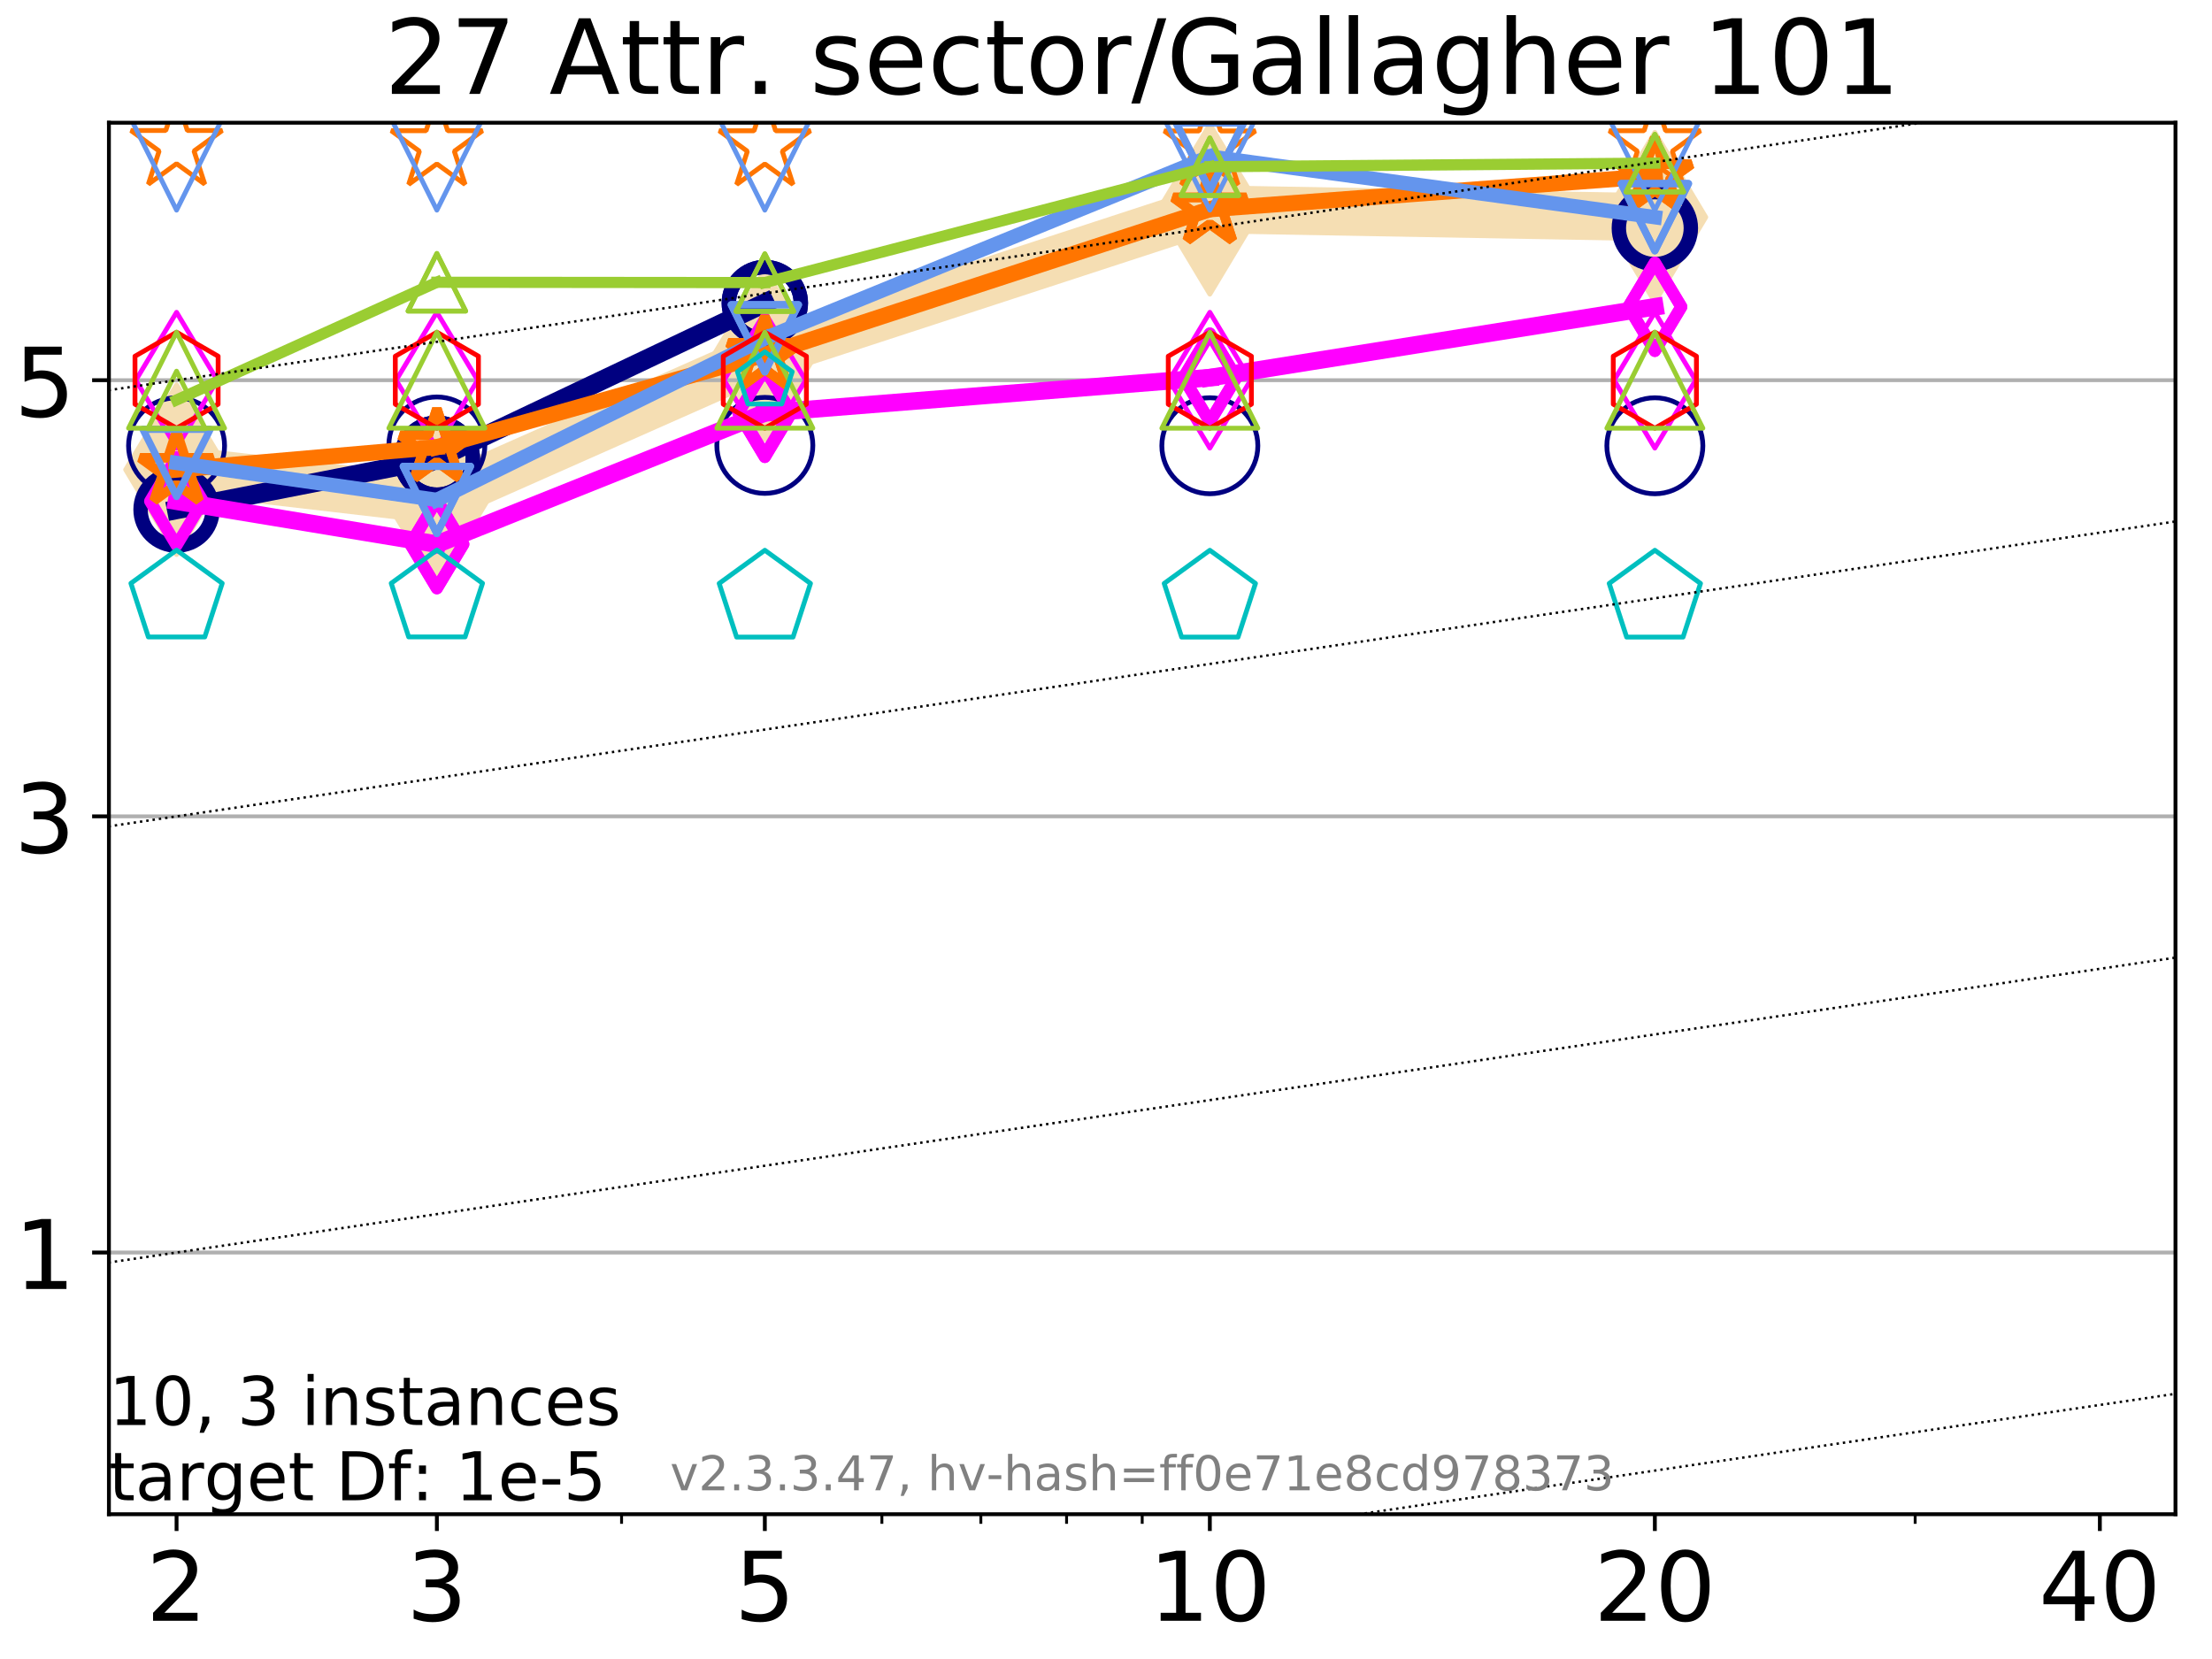 <?xml version="1.0" encoding="utf-8" standalone="no"?>
<!DOCTYPE svg PUBLIC "-//W3C//DTD SVG 1.1//EN"
  "http://www.w3.org/Graphics/SVG/1.1/DTD/svg11.dtd">
<!-- Created with matplotlib (https://matplotlib.org/) -->
<svg height="345.6pt" version="1.1" viewBox="0 0 460.8 345.6" width="460.8pt" xmlns="http://www.w3.org/2000/svg" xmlns:xlink="http://www.w3.org/1999/xlink">
 <defs>
  <style type="text/css">
*{stroke-linecap:butt;stroke-linejoin:round;}
  </style>
 </defs>
 <g id="figure_1">
  <g id="patch_1">
   <path d="M 0 345.6 
L 460.8 345.6 
L 460.8 0 
L 0 0 
z
" style="fill:#ffffff;"/>
  </g>
  <g id="axes_1">
   <g id="patch_2">
    <path d="M 22.69 315.44 
L 453.192 315.44 
L 453.192 25.56 
L 22.69 25.56 
z
" style="fill:#ffffff;"/>
   </g>
   <g id="line2d_1">
    <path clip-path="url(#p0148e4ff50)" d="M 36.781 97.846 
L 91.009 104.145 
L 159.329 73.883 
L 252.032 43.599 
L 344.736 45.244 
" style="fill:none;stroke:#f5deb3;stroke-linecap:square;stroke-width:10;"/>
    <defs>
     <path d="M 0 17.678 
L 10.607 0 
L 0 -17.678 
L -10.607 0 
z
" id="m6892a4c2e4" style="stroke:#f5deb3;stroke-linejoin:miter;"/>
    </defs>
    <g clip-path="url(#p0148e4ff50)">
     <use style="fill:#f5deb3;stroke:#f5deb3;stroke-linejoin:miter;" x="36.781" xlink:href="#m6892a4c2e4" y="97.846"/>
     <use style="fill:#f5deb3;stroke:#f5deb3;stroke-linejoin:miter;" x="91.009" xlink:href="#m6892a4c2e4" y="104.145"/>
     <use style="fill:#f5deb3;stroke:#f5deb3;stroke-linejoin:miter;" x="159.329" xlink:href="#m6892a4c2e4" y="73.883"/>
     <use style="fill:#f5deb3;stroke:#f5deb3;stroke-linejoin:miter;" x="252.032" xlink:href="#m6892a4c2e4" y="43.599"/>
     <use style="fill:#f5deb3;stroke:#f5deb3;stroke-linejoin:miter;" x="344.736" xlink:href="#m6892a4c2e4" y="45.244"/>
    </g>
   </g>
   <g id="matplotlib.axis_1">
    <g id="xtick_1">
     <g id="line2d_2">
      <defs>
       <path d="M 0 0 
L 0 3.5 
" id="m24f8520a2f" style="stroke:#000000;stroke-width:0.8;"/>
      </defs>
      <g>
       <use style="stroke:#000000;stroke-width:0.8;" x="36.781" xlink:href="#m24f8520a2f" y="315.44"/>
      </g>
     </g>
     <g id="text_1">
      <!-- 2 -->
      <defs>
       <path d="M 19.188 8.297 
L 53.609 8.297 
L 53.609 0 
L 7.328 0 
L 7.328 8.297 
Q 12.938 14.109 22.625 23.891 
Q 32.328 33.688 34.812 36.531 
Q 39.547 41.844 41.422 45.531 
Q 43.312 49.219 43.312 52.781 
Q 43.312 58.594 39.234 62.25 
Q 35.156 65.922 28.609 65.922 
Q 23.969 65.922 18.812 64.312 
Q 13.672 62.703 7.812 59.422 
L 7.812 69.391 
Q 13.766 71.781 18.938 73 
Q 24.125 74.219 28.422 74.219 
Q 39.75 74.219 46.484 68.547 
Q 53.219 62.891 53.219 53.422 
Q 53.219 48.922 51.531 44.891 
Q 49.859 40.875 45.406 35.406 
Q 44.188 33.984 37.641 27.219 
Q 31.109 20.453 19.188 8.297 
z
" id="DejaVuSans-50"/>
      </defs>
      <g transform="translate(30.419 337.637)scale(0.2 -0.2)">
       <use xlink:href="#DejaVuSans-50"/>
      </g>
     </g>
    </g>
    <g id="xtick_2">
     <g id="line2d_3">
      <g>
       <use style="stroke:#000000;stroke-width:0.8;" x="91.009" xlink:href="#m24f8520a2f" y="315.44"/>
      </g>
     </g>
     <g id="text_2">
      <!-- 3 -->
      <defs>
       <path d="M 40.578 39.312 
Q 47.656 37.797 51.625 33 
Q 55.609 28.219 55.609 21.188 
Q 55.609 10.406 48.188 4.484 
Q 40.766 -1.422 27.094 -1.422 
Q 22.516 -1.422 17.656 -0.516 
Q 12.797 0.391 7.625 2.203 
L 7.625 11.719 
Q 11.719 9.328 16.594 8.109 
Q 21.484 6.891 26.812 6.891 
Q 36.078 6.891 40.938 10.547 
Q 45.797 14.203 45.797 21.188 
Q 45.797 27.641 41.281 31.266 
Q 36.766 34.906 28.719 34.906 
L 20.219 34.906 
L 20.219 43.016 
L 29.109 43.016 
Q 36.375 43.016 40.234 45.922 
Q 44.094 48.828 44.094 54.297 
Q 44.094 59.906 40.109 62.906 
Q 36.141 65.922 28.719 65.922 
Q 24.656 65.922 20.016 65.031 
Q 15.375 64.156 9.812 62.312 
L 9.812 71.094 
Q 15.438 72.656 20.344 73.438 
Q 25.25 74.219 29.594 74.219 
Q 40.828 74.219 47.359 69.109 
Q 53.906 64.016 53.906 55.328 
Q 53.906 49.266 50.438 45.094 
Q 46.969 40.922 40.578 39.312 
z
" id="DejaVuSans-51"/>
      </defs>
      <g transform="translate(84.647 337.637)scale(0.2 -0.2)">
       <use xlink:href="#DejaVuSans-51"/>
      </g>
     </g>
    </g>
    <g id="xtick_3">
     <g id="line2d_4">
      <g>
       <use style="stroke:#000000;stroke-width:0.8;" x="159.329" xlink:href="#m24f8520a2f" y="315.44"/>
      </g>
     </g>
     <g id="text_3">
      <!-- 5 -->
      <defs>
       <path d="M 10.797 72.906 
L 49.516 72.906 
L 49.516 64.594 
L 19.828 64.594 
L 19.828 46.734 
Q 21.969 47.469 24.109 47.828 
Q 26.266 48.188 28.422 48.188 
Q 40.625 48.188 47.75 41.5 
Q 54.891 34.812 54.891 23.391 
Q 54.891 11.625 47.562 5.094 
Q 40.234 -1.422 26.906 -1.422 
Q 22.312 -1.422 17.547 -0.641 
Q 12.797 0.141 7.719 1.703 
L 7.719 11.625 
Q 12.109 9.234 16.797 8.062 
Q 21.484 6.891 26.703 6.891 
Q 35.156 6.891 40.078 11.328 
Q 45.016 15.766 45.016 23.391 
Q 45.016 31 40.078 35.438 
Q 35.156 39.891 26.703 39.891 
Q 22.75 39.891 18.812 39.016 
Q 14.891 38.141 10.797 36.281 
z
" id="DejaVuSans-53"/>
      </defs>
      <g transform="translate(152.966 337.637)scale(0.2 -0.2)">
       <use xlink:href="#DejaVuSans-53"/>
      </g>
     </g>
    </g>
    <g id="xtick_4">
     <g id="line2d_5">
      <g>
       <use style="stroke:#000000;stroke-width:0.8;" x="252.032" xlink:href="#m24f8520a2f" y="315.44"/>
      </g>
     </g>
     <g id="text_4">
      <!-- 10 -->
      <defs>
       <path d="M 12.406 8.297 
L 28.516 8.297 
L 28.516 63.922 
L 10.984 60.406 
L 10.984 69.391 
L 28.422 72.906 
L 38.281 72.906 
L 38.281 8.297 
L 54.391 8.297 
L 54.391 0 
L 12.406 0 
z
" id="DejaVuSans-49"/>
       <path d="M 31.781 66.406 
Q 24.172 66.406 20.328 58.906 
Q 16.5 51.422 16.5 36.375 
Q 16.5 21.391 20.328 13.891 
Q 24.172 6.391 31.781 6.391 
Q 39.453 6.391 43.281 13.891 
Q 47.125 21.391 47.125 36.375 
Q 47.125 51.422 43.281 58.906 
Q 39.453 66.406 31.781 66.406 
z
M 31.781 74.219 
Q 44.047 74.219 50.516 64.516 
Q 56.984 54.828 56.984 36.375 
Q 56.984 17.969 50.516 8.266 
Q 44.047 -1.422 31.781 -1.422 
Q 19.531 -1.422 13.062 8.266 
Q 6.594 17.969 6.594 36.375 
Q 6.594 54.828 13.062 64.516 
Q 19.531 74.219 31.781 74.219 
z
" id="DejaVuSans-48"/>
      </defs>
      <g transform="translate(239.307 337.637)scale(0.2 -0.2)">
       <use xlink:href="#DejaVuSans-49"/>
       <use x="63.623" xlink:href="#DejaVuSans-48"/>
      </g>
     </g>
    </g>
    <g id="xtick_5">
     <g id="line2d_6">
      <g>
       <use style="stroke:#000000;stroke-width:0.8;" x="344.736" xlink:href="#m24f8520a2f" y="315.44"/>
      </g>
     </g>
     <g id="text_5">
      <!-- 20 -->
      <g transform="translate(332.011 337.637)scale(0.2 -0.2)">
       <use xlink:href="#DejaVuSans-50"/>
       <use x="63.623" xlink:href="#DejaVuSans-48"/>
      </g>
     </g>
    </g>
    <g id="xtick_6">
     <g id="line2d_7">
      <g>
       <use style="stroke:#000000;stroke-width:0.8;" x="437.439" xlink:href="#m24f8520a2f" y="315.44"/>
      </g>
     </g>
     <g id="text_6">
      <!-- 40 -->
      <defs>
       <path d="M 37.797 64.312 
L 12.891 25.391 
L 37.797 25.391 
z
M 35.203 72.906 
L 47.609 72.906 
L 47.609 25.391 
L 58.016 25.391 
L 58.016 17.188 
L 47.609 17.188 
L 47.609 0 
L 37.797 0 
L 37.797 17.188 
L 4.891 17.188 
L 4.891 26.703 
z
" id="DejaVuSans-52"/>
      </defs>
      <g transform="translate(424.714 337.637)scale(0.2 -0.2)">
       <use xlink:href="#DejaVuSans-52"/>
       <use x="63.623" xlink:href="#DejaVuSans-48"/>
      </g>
     </g>
    </g>
    <g id="xtick_7">
     <g id="line2d_8">
      <defs>
       <path d="M 0 0 
L 0 2 
" id="mb167d7e8f6" style="stroke:#000000;stroke-width:0.6;"/>
      </defs>
      <g>
       <use style="stroke:#000000;stroke-width:0.6;" x="129.485" xlink:href="#mb167d7e8f6" y="315.44"/>
      </g>
     </g>
    </g>
    <g id="xtick_8">
     <g id="line2d_9">
      <g>
       <use style="stroke:#000000;stroke-width:0.6;" x="183.713" xlink:href="#mb167d7e8f6" y="315.44"/>
      </g>
     </g>
    </g>
    <g id="xtick_9">
     <g id="line2d_10">
      <g>
       <use style="stroke:#000000;stroke-width:0.6;" x="204.329" xlink:href="#mb167d7e8f6" y="315.44"/>
      </g>
     </g>
    </g>
    <g id="xtick_10">
     <g id="line2d_11">
      <g>
       <use style="stroke:#000000;stroke-width:0.6;" x="222.188" xlink:href="#mb167d7e8f6" y="315.44"/>
      </g>
     </g>
    </g>
    <g id="xtick_11">
     <g id="line2d_12">
      <g>
       <use style="stroke:#000000;stroke-width:0.6;" x="237.941" xlink:href="#mb167d7e8f6" y="315.44"/>
      </g>
     </g>
    </g>
    <g id="xtick_12">
     <g id="line2d_13">
      <g>
       <use style="stroke:#000000;stroke-width:0.6;" x="398.964" xlink:href="#mb167d7e8f6" y="315.44"/>
      </g>
     </g>
    </g>
   </g>
   <g id="matplotlib.axis_2">
    <g id="ytick_1">
     <g id="line2d_14">
      <path clip-path="url(#p0148e4ff50)" d="M 22.69 260.924 
L 453.192 260.924 
" style="fill:none;stroke:#b0b0b0;stroke-linecap:square;stroke-width:0.8;"/>
     </g>
     <g id="line2d_15">
      <defs>
       <path d="M 0 0 
L -3.5 0 
" id="mb8f1b96fcb" style="stroke:#000000;stroke-width:0.8;"/>
      </defs>
      <g>
       <use style="stroke:#000000;stroke-width:0.8;" x="22.69" xlink:href="#mb8f1b96fcb" y="260.924"/>
      </g>
     </g>
     <g id="text_7">
      <!-- 1 -->
      <g transform="translate(2.965 268.523)scale(0.2 -0.2)">
       <use xlink:href="#DejaVuSans-49"/>
      </g>
     </g>
    </g>
    <g id="ytick_2">
     <g id="line2d_16">
      <path clip-path="url(#p0148e4ff50)" d="M 22.69 170.065 
L 453.192 170.065 
" style="fill:none;stroke:#b0b0b0;stroke-linecap:square;stroke-width:0.8;"/>
     </g>
     <g id="line2d_17">
      <g>
       <use style="stroke:#000000;stroke-width:0.8;" x="22.69" xlink:href="#mb8f1b96fcb" y="170.065"/>
      </g>
     </g>
     <g id="text_8">
      <!-- 3 -->
      <g transform="translate(2.965 177.663)scale(0.2 -0.2)">
       <use xlink:href="#DejaVuSans-51"/>
      </g>
     </g>
    </g>
    <g id="ytick_3">
     <g id="line2d_18">
      <path clip-path="url(#p0148e4ff50)" d="M 22.69 79.205 
L 453.192 79.205 
" style="fill:none;stroke:#b0b0b0;stroke-linecap:square;stroke-width:0.8;"/>
     </g>
     <g id="line2d_19">
      <g>
       <use style="stroke:#000000;stroke-width:0.8;" x="22.69" xlink:href="#mb8f1b96fcb" y="79.205"/>
      </g>
     </g>
     <g id="text_9">
      <!-- 5 -->
      <g transform="translate(2.965 86.803)scale(0.2 -0.2)">
       <use xlink:href="#DejaVuSans-53"/>
      </g>
     </g>
    </g>
   </g>
   <g id="line2d_20">
    <path clip-path="url(#p0148e4ff50)" d="M 36.781 106.157 
L 91.009 95.549 
" style="fill:none;stroke:#000080;stroke-linecap:square;stroke-width:4;"/>
    <defs>
     <path d="M 0 7.5 
C 1.989 7.5 3.897 6.71 5.303 5.303 
C 6.71 3.897 7.5 1.989 7.5 0 
C 7.5 -1.989 6.71 -3.897 5.303 -5.303 
C 3.897 -6.71 1.989 -7.5 0 -7.5 
C -1.989 -7.5 -3.897 -6.71 -5.303 -5.303 
C -6.71 -3.897 -7.5 -1.989 -7.5 0 
C -7.5 1.989 -6.71 3.897 -5.303 5.303 
C -3.897 6.71 -1.989 7.5 0 7.5 
z
" id="m7bc416da65" style="stroke:#000080;stroke-width:3;"/>
    </defs>
    <g clip-path="url(#p0148e4ff50)">
     <use style="fill-opacity:0;stroke:#000080;stroke-width:3;" x="36.781" xlink:href="#m7bc416da65" y="106.157"/>
     <use style="fill-opacity:0;stroke:#000080;stroke-width:3;" x="91.009" xlink:href="#m7bc416da65" y="95.549"/>
    </g>
   </g>
   <g id="line2d_21">
    <path clip-path="url(#p0148e4ff50)" d="M 91.009 95.549 
L 159.329 63.131 
" style="fill:none;stroke:#000080;stroke-linecap:square;stroke-width:4;"/>
    <g clip-path="url(#p0148e4ff50)">
     <use style="fill-opacity:0;stroke:#000080;stroke-width:3;" x="91.009" xlink:href="#m7bc416da65" y="95.549"/>
     <use style="fill-opacity:0;stroke:#000080;stroke-width:3;" x="159.329" xlink:href="#m7bc416da65" y="63.131"/>
    </g>
   </g>
   <g id="line2d_22">
    <path clip-path="url(#p0148e4ff50)" d="M 159.329 63.131 
" style="fill:none;stroke:#000080;stroke-linecap:square;stroke-width:4;"/>
    <g clip-path="url(#p0148e4ff50)">
     <use style="fill-opacity:0;stroke:#000080;stroke-width:3;" x="159.329" xlink:href="#m7bc416da65" y="63.131"/>
    </g>
   </g>
   <g id="line2d_23">
    <path clip-path="url(#p0148e4ff50)" d="M 344.736 47.517 
" style="fill:none;stroke:#000080;stroke-linecap:square;stroke-width:4;"/>
    <g clip-path="url(#p0148e4ff50)">
     <use style="fill-opacity:0;stroke:#000080;stroke-width:3;" x="344.736" xlink:href="#m7bc416da65" y="47.517"/>
    </g>
   </g>
   <g id="line2d_24"/>
   <g id="line2d_25">
    <defs>
     <path d="M 0 10 
C 2.652 10 5.196 8.946 7.071 7.071 
C 8.946 5.196 10 2.652 10 0 
C 10 -2.652 8.946 -5.196 7.071 -7.071 
C 5.196 -8.946 2.652 -10 0 -10 
C -2.652 -10 -5.196 -8.946 -7.071 -7.071 
C -8.946 -5.196 -10 -2.652 -10 0 
C -10 2.652 -8.946 5.196 -7.071 7.071 
C -5.196 8.946 -2.652 10 0 10 
z
" id="mec17018d95" style="stroke:#000080;"/>
    </defs>
    <g clip-path="url(#p0148e4ff50)">
     <use style="fill-opacity:0;stroke:#000080;" x="36.781" xlink:href="#mec17018d95" y="92.865"/>
     <use style="fill-opacity:0;stroke:#000080;" x="91.009" xlink:href="#mec17018d95" y="92.696"/>
     <use style="fill-opacity:0;stroke:#000080;" x="159.329" xlink:href="#mec17018d95" y="92.781"/>
     <use style="fill-opacity:0;stroke:#000080;" x="252.032" xlink:href="#mec17018d95" y="92.858"/>
     <use style="fill-opacity:0;stroke:#000080;" x="344.736" xlink:href="#mec17018d95" y="92.863"/>
    </g>
   </g>
   <g id="line2d_26">
    <path clip-path="url(#p0148e4ff50)" d="M 36.781 104.41 
L 91.009 113.359 
" style="fill:none;stroke:#ff00ff;stroke-linecap:square;stroke-width:3.667;"/>
    <defs>
     <path d="M 0 9.192 
L 5.515 0 
L 0 -9.192 
L -5.515 0 
z
" id="m559aa279be" style="stroke:#ff00ff;stroke-linejoin:miter;stroke-width:2.5;"/>
    </defs>
    <g clip-path="url(#p0148e4ff50)">
     <use style="fill-opacity:0;stroke:#ff00ff;stroke-linejoin:miter;stroke-width:2.5;" x="36.781" xlink:href="#m559aa279be" y="104.41"/>
     <use style="fill-opacity:0;stroke:#ff00ff;stroke-linejoin:miter;stroke-width:2.5;" x="91.009" xlink:href="#m559aa279be" y="113.359"/>
    </g>
   </g>
   <g id="line2d_27">
    <path clip-path="url(#p0148e4ff50)" d="M 91.009 113.359 
L 159.329 86.007 
" style="fill:none;stroke:#ff00ff;stroke-linecap:square;stroke-width:3.667;"/>
    <g clip-path="url(#p0148e4ff50)">
     <use style="fill-opacity:0;stroke:#ff00ff;stroke-linejoin:miter;stroke-width:2.5;" x="91.009" xlink:href="#m559aa279be" y="113.359"/>
     <use style="fill-opacity:0;stroke:#ff00ff;stroke-linejoin:miter;stroke-width:2.5;" x="159.329" xlink:href="#m559aa279be" y="86.007"/>
    </g>
   </g>
   <g id="line2d_28">
    <path clip-path="url(#p0148e4ff50)" d="M 159.329 86.007 
L 252.032 78.667 
" style="fill:none;stroke:#ff00ff;stroke-linecap:square;stroke-width:3.667;"/>
    <g clip-path="url(#p0148e4ff50)">
     <use style="fill-opacity:0;stroke:#ff00ff;stroke-linejoin:miter;stroke-width:2.5;" x="159.329" xlink:href="#m559aa279be" y="86.007"/>
     <use style="fill-opacity:0;stroke:#ff00ff;stroke-linejoin:miter;stroke-width:2.5;" x="252.032" xlink:href="#m559aa279be" y="78.667"/>
    </g>
   </g>
   <g id="line2d_29">
    <path clip-path="url(#p0148e4ff50)" d="M 252.032 78.667 
L 344.736 63.915 
" style="fill:none;stroke:#ff00ff;stroke-linecap:square;stroke-width:3.667;"/>
    <g clip-path="url(#p0148e4ff50)">
     <use style="fill-opacity:0;stroke:#ff00ff;stroke-linejoin:miter;stroke-width:2.5;" x="252.032" xlink:href="#m559aa279be" y="78.667"/>
     <use style="fill-opacity:0;stroke:#ff00ff;stroke-linejoin:miter;stroke-width:2.5;" x="344.736" xlink:href="#m559aa279be" y="63.915"/>
    </g>
   </g>
   <g id="line2d_30">
    <path clip-path="url(#p0148e4ff50)" d="M 344.736 63.915 
" style="fill:none;stroke:#ff00ff;stroke-linecap:square;stroke-width:3.667;"/>
    <g clip-path="url(#p0148e4ff50)">
     <use style="fill-opacity:0;stroke:#ff00ff;stroke-linejoin:miter;stroke-width:2.5;" x="344.736" xlink:href="#m559aa279be" y="63.915"/>
    </g>
   </g>
   <g id="line2d_31"/>
   <g id="line2d_32">
    <defs>
     <path d="M 0 14.142 
L 8.485 0 
L 0 -14.142 
L -8.485 0 
z
" id="mc10f9ffd7b" style="stroke:#ff00ff;stroke-linejoin:miter;"/>
    </defs>
    <g clip-path="url(#p0148e4ff50)">
     <use style="fill-opacity:0;stroke:#ff00ff;stroke-linejoin:miter;" x="36.781" xlink:href="#mc10f9ffd7b" y="79.204"/>
     <use style="fill-opacity:0;stroke:#ff00ff;stroke-linejoin:miter;" x="91.009" xlink:href="#mc10f9ffd7b" y="79.205"/>
     <use style="fill-opacity:0;stroke:#ff00ff;stroke-linejoin:miter;" x="159.329" xlink:href="#mc10f9ffd7b" y="79.205"/>
     <use style="fill-opacity:0;stroke:#ff00ff;stroke-linejoin:miter;" x="252.032" xlink:href="#mc10f9ffd7b" y="79.205"/>
     <use style="fill-opacity:0;stroke:#ff00ff;stroke-linejoin:miter;" x="344.736" xlink:href="#mc10f9ffd7b" y="79.205"/>
    </g>
   </g>
   <g id="line2d_33">
    <path clip-path="url(#p0148e4ff50)" d="M 36.781 97.846 
L 91.009 93.139 
" style="fill:none;stroke:#ff7500;stroke-linecap:square;stroke-width:3.333;"/>
    <defs>
     <path d="M 0 -8 
L -1.796 -2.472 
L -7.608 -2.472 
L -2.906 0.944 
L -4.702 6.472 
L -0 3.056 
L 4.702 6.472 
L 2.906 0.944 
L 7.608 -2.472 
L 1.796 -2.472 
z
" id="m81fff44460" style="stroke:#ff7500;stroke-linejoin:bevel;stroke-width:2;"/>
    </defs>
    <g clip-path="url(#p0148e4ff50)">
     <use style="fill-opacity:0;stroke:#ff7500;stroke-linejoin:bevel;stroke-width:2;" x="36.781" xlink:href="#m81fff44460" y="97.846"/>
     <use style="fill-opacity:0;stroke:#ff7500;stroke-linejoin:bevel;stroke-width:2;" x="91.009" xlink:href="#m81fff44460" y="93.139"/>
    </g>
   </g>
   <g id="line2d_34">
    <path clip-path="url(#p0148e4ff50)" d="M 91.009 93.139 
L 159.329 73.883 
" style="fill:none;stroke:#ff7500;stroke-linecap:square;stroke-width:3.333;"/>
    <g clip-path="url(#p0148e4ff50)">
     <use style="fill-opacity:0;stroke:#ff7500;stroke-linejoin:bevel;stroke-width:2;" x="91.009" xlink:href="#m81fff44460" y="93.139"/>
     <use style="fill-opacity:0;stroke:#ff7500;stroke-linejoin:bevel;stroke-width:2;" x="159.329" xlink:href="#m81fff44460" y="73.883"/>
    </g>
   </g>
   <g id="line2d_35">
    <path clip-path="url(#p0148e4ff50)" d="M 159.329 73.883 
L 252.032 43.599 
" style="fill:none;stroke:#ff7500;stroke-linecap:square;stroke-width:3.333;"/>
    <g clip-path="url(#p0148e4ff50)">
     <use style="fill-opacity:0;stroke:#ff7500;stroke-linejoin:bevel;stroke-width:2;" x="159.329" xlink:href="#m81fff44460" y="73.883"/>
     <use style="fill-opacity:0;stroke:#ff7500;stroke-linejoin:bevel;stroke-width:2;" x="252.032" xlink:href="#m81fff44460" y="43.599"/>
    </g>
   </g>
   <g id="line2d_36">
    <path clip-path="url(#p0148e4ff50)" d="M 252.032 43.599 
L 344.736 36.659 
" style="fill:none;stroke:#ff7500;stroke-linecap:square;stroke-width:3.333;"/>
    <g clip-path="url(#p0148e4ff50)">
     <use style="fill-opacity:0;stroke:#ff7500;stroke-linejoin:bevel;stroke-width:2;" x="252.032" xlink:href="#m81fff44460" y="43.599"/>
     <use style="fill-opacity:0;stroke:#ff7500;stroke-linejoin:bevel;stroke-width:2;" x="344.736" xlink:href="#m81fff44460" y="36.659"/>
    </g>
   </g>
   <g id="line2d_37">
    <path clip-path="url(#p0148e4ff50)" d="M 344.736 36.659 
" style="fill:none;stroke:#ff7500;stroke-linecap:square;stroke-width:3.333;"/>
    <g clip-path="url(#p0148e4ff50)">
     <use style="fill-opacity:0;stroke:#ff7500;stroke-linejoin:bevel;stroke-width:2;" x="344.736" xlink:href="#m81fff44460" y="36.659"/>
    </g>
   </g>
   <g id="line2d_38"/>
   <g id="line2d_39">
    <defs>
     <path d="M 0 -10 
L -2.245 -3.09 
L -9.511 -3.09 
L -3.633 1.18 
L -5.878 8.09 
L -0 3.82 
L 5.878 8.09 
L 3.633 1.18 
L 9.511 -3.09 
L 2.245 -3.09 
z
" id="m2c51088d76" style="stroke:#ff7500;stroke-linejoin:bevel;"/>
    </defs>
    <g clip-path="url(#p0148e4ff50)">
     <use style="fill-opacity:0;stroke:#ff7500;stroke-linejoin:bevel;" x="36.781" xlink:href="#m2c51088d76" y="30.278"/>
     <use style="fill-opacity:0;stroke:#ff7500;stroke-linejoin:bevel;" x="91.009" xlink:href="#m2c51088d76" y="30.322"/>
     <use style="fill-opacity:0;stroke:#ff7500;stroke-linejoin:bevel;" x="159.329" xlink:href="#m2c51088d76" y="30.331"/>
     <use style="fill-opacity:0;stroke:#ff7500;stroke-linejoin:bevel;" x="252.032" xlink:href="#m2c51088d76" y="30.369"/>
     <use style="fill-opacity:0;stroke:#ff7500;stroke-linejoin:bevel;" x="344.736" xlink:href="#m2c51088d76" y="30.328"/>
    </g>
   </g>
   <g id="line2d_40">
    <path clip-path="url(#p0148e4ff50)" d="M 36.781 96.436 
L 91.009 104.145 
" style="fill:none;stroke:#6495ed;stroke-linecap:square;stroke-width:3;"/>
    <defs>
     <path d="M -0 7 
L 7 -7 
L -7 -7 
z
" id="m5fb758f81d" style="stroke:#6495ed;stroke-linejoin:miter;stroke-width:1.5;"/>
    </defs>
    <g clip-path="url(#p0148e4ff50)">
     <use style="fill-opacity:0;stroke:#6495ed;stroke-linejoin:miter;stroke-width:1.5;" x="36.781" xlink:href="#m5fb758f81d" y="96.436"/>
     <use style="fill-opacity:0;stroke:#6495ed;stroke-linejoin:miter;stroke-width:1.5;" x="91.009" xlink:href="#m5fb758f81d" y="104.145"/>
    </g>
   </g>
   <g id="line2d_41">
    <path clip-path="url(#p0148e4ff50)" d="M 91.009 104.145 
L 159.329 70.481 
" style="fill:none;stroke:#6495ed;stroke-linecap:square;stroke-width:3;"/>
    <g clip-path="url(#p0148e4ff50)">
     <use style="fill-opacity:0;stroke:#6495ed;stroke-linejoin:miter;stroke-width:1.5;" x="91.009" xlink:href="#m5fb758f81d" y="104.145"/>
     <use style="fill-opacity:0;stroke:#6495ed;stroke-linejoin:miter;stroke-width:1.5;" x="159.329" xlink:href="#m5fb758f81d" y="70.481"/>
    </g>
   </g>
   <g id="line2d_42">
    <path clip-path="url(#p0148e4ff50)" d="M 159.329 70.481 
L 252.032 32.624 
" style="fill:none;stroke:#6495ed;stroke-linecap:square;stroke-width:3;"/>
    <g clip-path="url(#p0148e4ff50)">
     <use style="fill-opacity:0;stroke:#6495ed;stroke-linejoin:miter;stroke-width:1.5;" x="159.329" xlink:href="#m5fb758f81d" y="70.481"/>
     <use style="fill-opacity:0;stroke:#6495ed;stroke-linejoin:miter;stroke-width:1.5;" x="252.032" xlink:href="#m5fb758f81d" y="32.624"/>
    </g>
   </g>
   <g id="line2d_43">
    <path clip-path="url(#p0148e4ff50)" d="M 252.032 32.624 
L 344.736 45.244 
" style="fill:none;stroke:#6495ed;stroke-linecap:square;stroke-width:3;"/>
    <g clip-path="url(#p0148e4ff50)">
     <use style="fill-opacity:0;stroke:#6495ed;stroke-linejoin:miter;stroke-width:1.5;" x="252.032" xlink:href="#m5fb758f81d" y="32.624"/>
     <use style="fill-opacity:0;stroke:#6495ed;stroke-linejoin:miter;stroke-width:1.5;" x="344.736" xlink:href="#m5fb758f81d" y="45.244"/>
    </g>
   </g>
   <g id="line2d_44">
    <path clip-path="url(#p0148e4ff50)" d="M 344.736 45.244 
" style="fill:none;stroke:#6495ed;stroke-linecap:square;stroke-width:3;"/>
    <g clip-path="url(#p0148e4ff50)">
     <use style="fill-opacity:0;stroke:#6495ed;stroke-linejoin:miter;stroke-width:1.5;" x="344.736" xlink:href="#m5fb758f81d" y="45.244"/>
    </g>
   </g>
   <g id="line2d_45"/>
   <g id="line2d_46">
    <defs>
     <path d="M -0 10 
L 10 -10 
L -10 -10 
z
" id="m4f8eab248a" style="stroke:#6495ed;stroke-linejoin:miter;"/>
    </defs>
    <g clip-path="url(#p0148e4ff50)">
     <use style="fill-opacity:0;stroke:#6495ed;stroke-linejoin:miter;" x="36.781" xlink:href="#m4f8eab248a" y="33.775"/>
     <use style="fill-opacity:0;stroke:#6495ed;stroke-linejoin:miter;" x="91.009" xlink:href="#m4f8eab248a" y="33.775"/>
     <use style="fill-opacity:0;stroke:#6495ed;stroke-linejoin:miter;" x="159.329" xlink:href="#m4f8eab248a" y="33.775"/>
     <use style="fill-opacity:0;stroke:#6495ed;stroke-linejoin:miter;" x="252.032" xlink:href="#m4f8eab248a" y="33.775"/>
     <use style="fill-opacity:0;stroke:#6495ed;stroke-linejoin:miter;" x="344.736" xlink:href="#m4f8eab248a" y="33.775"/>
    </g>
   </g>
   <g id="line2d_47"/>
   <g id="line2d_48">
    <defs>
     <path d="M 0 -10 
L -8.66 -5 
L -8.66 5 
L -0 10 
L 8.66 5 
L 8.66 -5 
z
" id="mdc2ff2bc44" style="stroke:#ff0000;stroke-linejoin:miter;"/>
    </defs>
    <g clip-path="url(#p0148e4ff50)">
     <use style="fill-opacity:0;stroke:#ff0000;stroke-linejoin:miter;" x="36.781" xlink:href="#mdc2ff2bc44" y="79.205"/>
     <use style="fill-opacity:0;stroke:#ff0000;stroke-linejoin:miter;" x="91.009" xlink:href="#mdc2ff2bc44" y="79.205"/>
     <use style="fill-opacity:0;stroke:#ff0000;stroke-linejoin:miter;" x="159.329" xlink:href="#mdc2ff2bc44" y="79.205"/>
     <use style="fill-opacity:0;stroke:#ff0000;stroke-linejoin:miter;" x="252.032" xlink:href="#mdc2ff2bc44" y="79.205"/>
     <use style="fill-opacity:0;stroke:#ff0000;stroke-linejoin:miter;" x="344.736" xlink:href="#mdc2ff2bc44" y="79.205"/>
    </g>
   </g>
   <g id="line2d_49">
    <path clip-path="url(#p0148e4ff50)" d="M 36.781 83.32 
L 91.009 58.803 
" style="fill:none;stroke:#9acd32;stroke-linecap:square;stroke-width:2.333;"/>
    <defs>
     <path d="M 0 -6 
L -6 6 
L 6 6 
z
" id="m474b1581f4" style="stroke:#9acd32;stroke-linejoin:miter;"/>
    </defs>
    <g clip-path="url(#p0148e4ff50)">
     <use style="fill-opacity:0;stroke:#9acd32;stroke-linejoin:miter;" x="36.781" xlink:href="#m474b1581f4" y="83.32"/>
     <use style="fill-opacity:0;stroke:#9acd32;stroke-linejoin:miter;" x="91.009" xlink:href="#m474b1581f4" y="58.803"/>
    </g>
   </g>
   <g id="line2d_50">
    <path clip-path="url(#p0148e4ff50)" d="M 91.009 58.803 
L 159.329 58.868 
" style="fill:none;stroke:#9acd32;stroke-linecap:square;stroke-width:2.333;"/>
    <g clip-path="url(#p0148e4ff50)">
     <use style="fill-opacity:0;stroke:#9acd32;stroke-linejoin:miter;" x="91.009" xlink:href="#m474b1581f4" y="58.803"/>
     <use style="fill-opacity:0;stroke:#9acd32;stroke-linejoin:miter;" x="159.329" xlink:href="#m474b1581f4" y="58.868"/>
    </g>
   </g>
   <g id="line2d_51">
    <path clip-path="url(#p0148e4ff50)" d="M 159.329 58.868 
L 252.032 34.731 
" style="fill:none;stroke:#9acd32;stroke-linecap:square;stroke-width:2.333;"/>
    <g clip-path="url(#p0148e4ff50)">
     <use style="fill-opacity:0;stroke:#9acd32;stroke-linejoin:miter;" x="159.329" xlink:href="#m474b1581f4" y="58.868"/>
     <use style="fill-opacity:0;stroke:#9acd32;stroke-linejoin:miter;" x="252.032" xlink:href="#m474b1581f4" y="34.731"/>
    </g>
   </g>
   <g id="line2d_52">
    <path clip-path="url(#p0148e4ff50)" d="M 252.032 34.731 
L 344.736 33.985 
" style="fill:none;stroke:#9acd32;stroke-linecap:square;stroke-width:2.333;"/>
    <g clip-path="url(#p0148e4ff50)">
     <use style="fill-opacity:0;stroke:#9acd32;stroke-linejoin:miter;" x="252.032" xlink:href="#m474b1581f4" y="34.731"/>
     <use style="fill-opacity:0;stroke:#9acd32;stroke-linejoin:miter;" x="344.736" xlink:href="#m474b1581f4" y="33.985"/>
    </g>
   </g>
   <g id="line2d_53">
    <path clip-path="url(#p0148e4ff50)" d="M 344.736 33.985 
" style="fill:none;stroke:#9acd32;stroke-linecap:square;stroke-width:2.333;"/>
    <g clip-path="url(#p0148e4ff50)">
     <use style="fill-opacity:0;stroke:#9acd32;stroke-linejoin:miter;" x="344.736" xlink:href="#m474b1581f4" y="33.985"/>
    </g>
   </g>
   <g id="line2d_54"/>
   <g id="line2d_55">
    <defs>
     <path d="M 0 -10 
L -10 10 
L 10 10 
z
" id="m2c6bc5cd89" style="stroke:#9acd32;stroke-linejoin:miter;"/>
    </defs>
    <g clip-path="url(#p0148e4ff50)">
     <use style="fill-opacity:0;stroke:#9acd32;stroke-linejoin:miter;" x="36.781" xlink:href="#m2c6bc5cd89" y="79.202"/>
     <use style="fill-opacity:0;stroke:#9acd32;stroke-linejoin:miter;" x="91.009" xlink:href="#m2c6bc5cd89" y="79.192"/>
     <use style="fill-opacity:0;stroke:#9acd32;stroke-linejoin:miter;" x="159.329" xlink:href="#m2c6bc5cd89" y="79.196"/>
     <use style="fill-opacity:0;stroke:#9acd32;stroke-linejoin:miter;" x="252.032" xlink:href="#m2c6bc5cd89" y="79.202"/>
     <use style="fill-opacity:0;stroke:#9acd32;stroke-linejoin:miter;" x="344.736" xlink:href="#m2c6bc5cd89" y="79.202"/>
    </g>
   </g>
   <g id="line2d_56">
    <path clip-path="url(#p0148e4ff50)" d="M 159.329 79.297 
" style="fill:none;stroke:#00bfbf;stroke-linecap:square;stroke-width:2;"/>
    <defs>
     <path d="M 0 -6 
L -5.706 -1.854 
L -3.527 4.854 
L 3.527 4.854 
L 5.706 -1.854 
z
" id="mcf747177d0" style="stroke:#00bfbf;stroke-linejoin:miter;"/>
    </defs>
    <g clip-path="url(#p0148e4ff50)">
     <use style="fill-opacity:0;stroke:#00bfbf;stroke-linejoin:miter;" x="159.329" xlink:href="#mcf747177d0" y="79.297"/>
    </g>
   </g>
   <g id="line2d_57"/>
   <g id="line2d_58">
    <defs>
     <path d="M 0 -10 
L -9.511 -3.09 
L -5.878 8.09 
L 5.878 8.09 
L 9.511 -3.09 
z
" id="m40255b76de" style="stroke:#00bfbf;stroke-linejoin:miter;"/>
    </defs>
    <g clip-path="url(#p0148e4ff50)">
     <use style="fill-opacity:0;stroke:#00bfbf;stroke-linejoin:miter;" x="36.781" xlink:href="#m40255b76de" y="124.599"/>
     <use style="fill-opacity:0;stroke:#00bfbf;stroke-linejoin:miter;" x="91.009" xlink:href="#m40255b76de" y="124.593"/>
     <use style="fill-opacity:0;stroke:#00bfbf;stroke-linejoin:miter;" x="159.329" xlink:href="#m40255b76de" y="124.629"/>
     <use style="fill-opacity:0;stroke:#00bfbf;stroke-linejoin:miter;" x="252.032" xlink:href="#m40255b76de" y="124.63"/>
     <use style="fill-opacity:0;stroke:#00bfbf;stroke-linejoin:miter;" x="344.736" xlink:href="#m40255b76de" y="124.63"/>
    </g>
   </g>
   <g id="line2d_59"/>
   <g id="line2d_60">
    <path clip-path="url(#p0148e4ff50)" d="M 71.921 346.6 
L 461.8 289.085 
" style="fill:none;stroke:#000000;stroke-dasharray:0.5,0.825;stroke-dashoffset:0;stroke-width:0.5;"/>
   </g>
   <g id="line2d_61">
    <path clip-path="url(#p0148e4ff50)" d="M -1 266.498 
L 461.8 198.225 
" style="fill:none;stroke:#000000;stroke-dasharray:0.5,0.825;stroke-dashoffset:0;stroke-width:0.5;"/>
   </g>
   <g id="line2d_62">
    <path clip-path="url(#p0148e4ff50)" d="M -1 175.638 
L 461.8 107.365 
" style="fill:none;stroke:#000000;stroke-dasharray:0.5,0.825;stroke-dashoffset:0;stroke-width:0.5;"/>
   </g>
   <g id="line2d_63">
    <path clip-path="url(#p0148e4ff50)" d="M -1 84.779 
L 461.8 16.506 
" style="fill:none;stroke:#000000;stroke-dasharray:0.5,0.825;stroke-dashoffset:0;stroke-width:0.5;"/>
   </g>
   <g id="line2d_64">
    <path clip-path="url(#p0148e4ff50)" style="fill:none;stroke:#000000;stroke-dasharray:0.5,0.825;stroke-dashoffset:0;stroke-width:0.5;"/>
   </g>
   <g id="patch_3">
    <path d="M 22.69 315.44 
L 22.69 25.56 
" style="fill:none;stroke:#000000;stroke-linecap:square;stroke-linejoin:miter;stroke-width:0.8;"/>
   </g>
   <g id="patch_4">
    <path d="M 453.192 315.44 
L 453.192 25.56 
" style="fill:none;stroke:#000000;stroke-linecap:square;stroke-linejoin:miter;stroke-width:0.8;"/>
   </g>
   <g id="patch_5">
    <path d="M 22.69 315.44 
L 453.192 315.44 
" style="fill:none;stroke:#000000;stroke-linecap:square;stroke-linejoin:miter;stroke-width:0.8;"/>
   </g>
   <g id="patch_6">
    <path d="M 22.69 25.56 
L 453.192 25.56 
" style="fill:none;stroke:#000000;stroke-linecap:square;stroke-linejoin:miter;stroke-width:0.8;"/>
   </g>
   <g id="text_10">
    <!-- 10, 3 instances -->
    <defs>
     <path d="M 11.719 12.406 
L 22.016 12.406 
L 22.016 4 
L 14.016 -11.625 
L 7.719 -11.625 
L 11.719 4 
z
" id="DejaVuSans-44"/>
     <path id="DejaVuSans-32"/>
     <path d="M 9.422 54.688 
L 18.406 54.688 
L 18.406 0 
L 9.422 0 
z
M 9.422 75.984 
L 18.406 75.984 
L 18.406 64.594 
L 9.422 64.594 
z
" id="DejaVuSans-105"/>
     <path d="M 54.891 33.016 
L 54.891 0 
L 45.906 0 
L 45.906 32.719 
Q 45.906 40.484 42.875 44.328 
Q 39.844 48.188 33.797 48.188 
Q 26.516 48.188 22.312 43.547 
Q 18.109 38.922 18.109 30.906 
L 18.109 0 
L 9.078 0 
L 9.078 54.688 
L 18.109 54.688 
L 18.109 46.188 
Q 21.344 51.125 25.703 53.562 
Q 30.078 56 35.797 56 
Q 45.219 56 50.047 50.172 
Q 54.891 44.344 54.891 33.016 
z
" id="DejaVuSans-110"/>
     <path d="M 44.281 53.078 
L 44.281 44.578 
Q 40.484 46.531 36.375 47.5 
Q 32.281 48.484 27.875 48.484 
Q 21.188 48.484 17.844 46.438 
Q 14.5 44.391 14.5 40.281 
Q 14.5 37.156 16.891 35.375 
Q 19.281 33.594 26.516 31.984 
L 29.594 31.297 
Q 39.156 29.25 43.188 25.516 
Q 47.219 21.781 47.219 15.094 
Q 47.219 7.469 41.188 3.016 
Q 35.156 -1.422 24.609 -1.422 
Q 20.219 -1.422 15.453 -0.562 
Q 10.688 0.297 5.422 2 
L 5.422 11.281 
Q 10.406 8.688 15.234 7.391 
Q 20.062 6.109 24.812 6.109 
Q 31.156 6.109 34.562 8.281 
Q 37.984 10.453 37.984 14.406 
Q 37.984 18.062 35.516 20.016 
Q 33.062 21.969 24.703 23.781 
L 21.578 24.516 
Q 13.234 26.266 9.516 29.906 
Q 5.812 33.547 5.812 39.891 
Q 5.812 47.609 11.281 51.797 
Q 16.75 56 26.812 56 
Q 31.781 56 36.172 55.266 
Q 40.578 54.547 44.281 53.078 
z
" id="DejaVuSans-115"/>
     <path d="M 18.312 70.219 
L 18.312 54.688 
L 36.812 54.688 
L 36.812 47.703 
L 18.312 47.703 
L 18.312 18.016 
Q 18.312 11.328 20.141 9.422 
Q 21.969 7.516 27.594 7.516 
L 36.812 7.516 
L 36.812 0 
L 27.594 0 
Q 17.188 0 13.234 3.875 
Q 9.281 7.766 9.281 18.016 
L 9.281 47.703 
L 2.688 47.703 
L 2.688 54.688 
L 9.281 54.688 
L 9.281 70.219 
z
" id="DejaVuSans-116"/>
     <path d="M 34.281 27.484 
Q 23.391 27.484 19.188 25 
Q 14.984 22.516 14.984 16.5 
Q 14.984 11.719 18.141 8.906 
Q 21.297 6.109 26.703 6.109 
Q 34.188 6.109 38.703 11.406 
Q 43.219 16.703 43.219 25.484 
L 43.219 27.484 
z
M 52.203 31.203 
L 52.203 0 
L 43.219 0 
L 43.219 8.297 
Q 40.141 3.328 35.547 0.953 
Q 30.953 -1.422 24.312 -1.422 
Q 15.922 -1.422 10.953 3.297 
Q 6 8.016 6 15.922 
Q 6 25.141 12.172 29.828 
Q 18.359 34.516 30.609 34.516 
L 43.219 34.516 
L 43.219 35.406 
Q 43.219 41.609 39.141 45 
Q 35.062 48.391 27.688 48.391 
Q 23 48.391 18.547 47.266 
Q 14.109 46.141 10.016 43.891 
L 10.016 52.203 
Q 14.938 54.109 19.578 55.047 
Q 24.219 56 28.609 56 
Q 40.484 56 46.344 49.844 
Q 52.203 43.703 52.203 31.203 
z
" id="DejaVuSans-97"/>
     <path d="M 48.781 52.594 
L 48.781 44.188 
Q 44.969 46.297 41.141 47.344 
Q 37.312 48.391 33.406 48.391 
Q 24.656 48.391 19.812 42.844 
Q 14.984 37.312 14.984 27.297 
Q 14.984 17.281 19.812 11.734 
Q 24.656 6.203 33.406 6.203 
Q 37.312 6.203 41.141 7.25 
Q 44.969 8.297 48.781 10.406 
L 48.781 2.094 
Q 45.016 0.344 40.984 -0.531 
Q 36.969 -1.422 32.422 -1.422 
Q 20.062 -1.422 12.781 6.344 
Q 5.516 14.109 5.516 27.297 
Q 5.516 40.672 12.859 48.328 
Q 20.219 56 33.016 56 
Q 37.156 56 41.109 55.141 
Q 45.062 54.297 48.781 52.594 
z
" id="DejaVuSans-99"/>
     <path d="M 56.203 29.594 
L 56.203 25.203 
L 14.891 25.203 
Q 15.484 15.922 20.484 11.062 
Q 25.484 6.203 34.422 6.203 
Q 39.594 6.203 44.453 7.469 
Q 49.312 8.734 54.109 11.281 
L 54.109 2.781 
Q 49.266 0.734 44.188 -0.344 
Q 39.109 -1.422 33.891 -1.422 
Q 20.797 -1.422 13.156 6.188 
Q 5.516 13.812 5.516 26.812 
Q 5.516 40.234 12.766 48.109 
Q 20.016 56 32.328 56 
Q 43.359 56 49.781 48.891 
Q 56.203 41.797 56.203 29.594 
z
M 47.219 32.234 
Q 47.125 39.594 43.094 43.984 
Q 39.062 48.391 32.422 48.391 
Q 24.906 48.391 20.391 44.141 
Q 15.875 39.891 15.188 32.172 
z
" id="DejaVuSans-101"/>
    </defs>
    <g transform="translate(22.69 296.851)scale(0.14 -0.14)">
     <use xlink:href="#DejaVuSans-49"/>
     <use x="63.623" xlink:href="#DejaVuSans-48"/>
     <use x="127.246" xlink:href="#DejaVuSans-44"/>
     <use x="159.033" xlink:href="#DejaVuSans-32"/>
     <use x="190.82" xlink:href="#DejaVuSans-51"/>
     <use x="254.443" xlink:href="#DejaVuSans-32"/>
     <use x="286.23" xlink:href="#DejaVuSans-105"/>
     <use x="314.014" xlink:href="#DejaVuSans-110"/>
     <use x="377.393" xlink:href="#DejaVuSans-115"/>
     <use x="429.492" xlink:href="#DejaVuSans-116"/>
     <use x="468.701" xlink:href="#DejaVuSans-97"/>
     <use x="529.98" xlink:href="#DejaVuSans-110"/>
     <use x="593.359" xlink:href="#DejaVuSans-99"/>
     <use x="648.34" xlink:href="#DejaVuSans-101"/>
     <use x="709.863" xlink:href="#DejaVuSans-115"/>
    </g>
    <!-- target Df: 1e-5 -->
    <defs>
     <path d="M 41.109 46.297 
Q 39.594 47.172 37.812 47.578 
Q 36.031 48 33.891 48 
Q 26.266 48 22.188 43.047 
Q 18.109 38.094 18.109 28.812 
L 18.109 0 
L 9.078 0 
L 9.078 54.688 
L 18.109 54.688 
L 18.109 46.188 
Q 20.953 51.172 25.484 53.578 
Q 30.031 56 36.531 56 
Q 37.453 56 38.578 55.875 
Q 39.703 55.766 41.062 55.516 
z
" id="DejaVuSans-114"/>
     <path d="M 45.406 27.984 
Q 45.406 37.75 41.375 43.109 
Q 37.359 48.484 30.078 48.484 
Q 22.859 48.484 18.828 43.109 
Q 14.797 37.75 14.797 27.984 
Q 14.797 18.266 18.828 12.891 
Q 22.859 7.516 30.078 7.516 
Q 37.359 7.516 41.375 12.891 
Q 45.406 18.266 45.406 27.984 
z
M 54.391 6.781 
Q 54.391 -7.172 48.188 -13.984 
Q 42 -20.797 29.203 -20.797 
Q 24.469 -20.797 20.266 -20.094 
Q 16.062 -19.391 12.109 -17.922 
L 12.109 -9.188 
Q 16.062 -11.328 19.922 -12.344 
Q 23.781 -13.375 27.781 -13.375 
Q 36.625 -13.375 41.016 -8.766 
Q 45.406 -4.156 45.406 5.172 
L 45.406 9.625 
Q 42.625 4.781 38.281 2.391 
Q 33.938 0 27.875 0 
Q 17.828 0 11.672 7.656 
Q 5.516 15.328 5.516 27.984 
Q 5.516 40.672 11.672 48.328 
Q 17.828 56 27.875 56 
Q 33.938 56 38.281 53.609 
Q 42.625 51.219 45.406 46.391 
L 45.406 54.688 
L 54.391 54.688 
z
" id="DejaVuSans-103"/>
     <path d="M 19.672 64.797 
L 19.672 8.109 
L 31.594 8.109 
Q 46.688 8.109 53.688 14.938 
Q 60.688 21.781 60.688 36.531 
Q 60.688 51.172 53.688 57.984 
Q 46.688 64.797 31.594 64.797 
z
M 9.812 72.906 
L 30.078 72.906 
Q 51.266 72.906 61.172 64.094 
Q 71.094 55.281 71.094 36.531 
Q 71.094 17.672 61.125 8.828 
Q 51.172 0 30.078 0 
L 9.812 0 
z
" id="DejaVuSans-68"/>
     <path d="M 37.109 75.984 
L 37.109 68.5 
L 28.516 68.5 
Q 23.688 68.5 21.797 66.547 
Q 19.922 64.594 19.922 59.516 
L 19.922 54.688 
L 34.719 54.688 
L 34.719 47.703 
L 19.922 47.703 
L 19.922 0 
L 10.891 0 
L 10.891 47.703 
L 2.297 47.703 
L 2.297 54.688 
L 10.891 54.688 
L 10.891 58.5 
Q 10.891 67.625 15.141 71.797 
Q 19.391 75.984 28.609 75.984 
z
" id="DejaVuSans-102"/>
     <path d="M 11.719 12.406 
L 22.016 12.406 
L 22.016 0 
L 11.719 0 
z
M 11.719 51.703 
L 22.016 51.703 
L 22.016 39.312 
L 11.719 39.312 
z
" id="DejaVuSans-58"/>
     <path d="M 4.891 31.391 
L 31.203 31.391 
L 31.203 23.391 
L 4.891 23.391 
z
" id="DejaVuSans-45"/>
    </defs>
    <g transform="translate(22.69 312.528)scale(0.14 -0.14)">
     <use xlink:href="#DejaVuSans-116"/>
     <use x="39.209" xlink:href="#DejaVuSans-97"/>
     <use x="100.488" xlink:href="#DejaVuSans-114"/>
     <use x="141.586" xlink:href="#DejaVuSans-103"/>
     <use x="205.062" xlink:href="#DejaVuSans-101"/>
     <use x="266.586" xlink:href="#DejaVuSans-116"/>
     <use x="305.795" xlink:href="#DejaVuSans-32"/>
     <use x="337.582" xlink:href="#DejaVuSans-68"/>
     <use x="414.584" xlink:href="#DejaVuSans-102"/>
     <use x="449.742" xlink:href="#DejaVuSans-58"/>
     <use x="483.434" xlink:href="#DejaVuSans-32"/>
     <use x="515.221" xlink:href="#DejaVuSans-49"/>
     <use x="578.844" xlink:href="#DejaVuSans-101"/>
     <use x="640.367" xlink:href="#DejaVuSans-45"/>
     <use x="676.451" xlink:href="#DejaVuSans-53"/>
    </g>
   </g>
   <g id="text_11">
    <!-- v2.3.3.47, hv-hash=ff0e71e8cd978373 -->
    <defs>
     <path d="M 2.984 54.688 
L 12.5 54.688 
L 29.594 8.797 
L 46.688 54.688 
L 56.203 54.688 
L 35.688 0 
L 23.484 0 
z
" id="DejaVuSans-118"/>
     <path d="M 10.688 12.406 
L 21 12.406 
L 21 0 
L 10.688 0 
z
" id="DejaVuSans-46"/>
     <path d="M 8.203 72.906 
L 55.078 72.906 
L 55.078 68.703 
L 28.609 0 
L 18.312 0 
L 43.219 64.594 
L 8.203 64.594 
z
" id="DejaVuSans-55"/>
     <path d="M 54.891 33.016 
L 54.891 0 
L 45.906 0 
L 45.906 32.719 
Q 45.906 40.484 42.875 44.328 
Q 39.844 48.188 33.797 48.188 
Q 26.516 48.188 22.312 43.547 
Q 18.109 38.922 18.109 30.906 
L 18.109 0 
L 9.078 0 
L 9.078 75.984 
L 18.109 75.984 
L 18.109 46.188 
Q 21.344 51.125 25.703 53.562 
Q 30.078 56 35.797 56 
Q 45.219 56 50.047 50.172 
Q 54.891 44.344 54.891 33.016 
z
" id="DejaVuSans-104"/>
     <path d="M 10.594 45.406 
L 73.188 45.406 
L 73.188 37.203 
L 10.594 37.203 
z
M 10.594 25.484 
L 73.188 25.484 
L 73.188 17.188 
L 10.594 17.188 
z
" id="DejaVuSans-61"/>
     <path d="M 31.781 34.625 
Q 24.75 34.625 20.719 30.859 
Q 16.703 27.094 16.703 20.516 
Q 16.703 13.922 20.719 10.156 
Q 24.75 6.391 31.781 6.391 
Q 38.812 6.391 42.859 10.172 
Q 46.922 13.969 46.922 20.516 
Q 46.922 27.094 42.891 30.859 
Q 38.875 34.625 31.781 34.625 
z
M 21.922 38.812 
Q 15.578 40.375 12.031 44.719 
Q 8.5 49.078 8.5 55.328 
Q 8.5 64.062 14.719 69.141 
Q 20.953 74.219 31.781 74.219 
Q 42.672 74.219 48.875 69.141 
Q 55.078 64.062 55.078 55.328 
Q 55.078 49.078 51.531 44.719 
Q 48 40.375 41.703 38.812 
Q 48.828 37.156 52.797 32.312 
Q 56.781 27.484 56.781 20.516 
Q 56.781 9.906 50.312 4.234 
Q 43.844 -1.422 31.781 -1.422 
Q 19.734 -1.422 13.25 4.234 
Q 6.781 9.906 6.781 20.516 
Q 6.781 27.484 10.781 32.312 
Q 14.797 37.156 21.922 38.812 
z
M 18.312 54.391 
Q 18.312 48.734 21.844 45.562 
Q 25.391 42.391 31.781 42.391 
Q 38.141 42.391 41.719 45.562 
Q 45.312 48.734 45.312 54.391 
Q 45.312 60.062 41.719 63.234 
Q 38.141 66.406 31.781 66.406 
Q 25.391 66.406 21.844 63.234 
Q 18.312 60.062 18.312 54.391 
z
" id="DejaVuSans-56"/>
     <path d="M 45.406 46.391 
L 45.406 75.984 
L 54.391 75.984 
L 54.391 0 
L 45.406 0 
L 45.406 8.203 
Q 42.578 3.328 38.25 0.953 
Q 33.938 -1.422 27.875 -1.422 
Q 17.969 -1.422 11.734 6.484 
Q 5.516 14.406 5.516 27.297 
Q 5.516 40.188 11.734 48.094 
Q 17.969 56 27.875 56 
Q 33.938 56 38.25 53.625 
Q 42.578 51.266 45.406 46.391 
z
M 14.797 27.297 
Q 14.797 17.391 18.875 11.75 
Q 22.953 6.109 30.078 6.109 
Q 37.203 6.109 41.297 11.75 
Q 45.406 17.391 45.406 27.297 
Q 45.406 37.203 41.297 42.844 
Q 37.203 48.484 30.078 48.484 
Q 22.953 48.484 18.875 42.844 
Q 14.797 37.203 14.797 27.297 
z
" id="DejaVuSans-100"/>
     <path d="M 10.984 1.516 
L 10.984 10.5 
Q 14.703 8.734 18.5 7.812 
Q 22.312 6.891 25.984 6.891 
Q 35.75 6.891 40.891 13.453 
Q 46.047 20.016 46.781 33.406 
Q 43.953 29.203 39.594 26.953 
Q 35.25 24.703 29.984 24.703 
Q 19.047 24.703 12.672 31.312 
Q 6.297 37.938 6.297 49.422 
Q 6.297 60.641 12.938 67.422 
Q 19.578 74.219 30.609 74.219 
Q 43.266 74.219 49.922 64.516 
Q 56.594 54.828 56.594 36.375 
Q 56.594 19.141 48.406 8.859 
Q 40.234 -1.422 26.422 -1.422 
Q 22.703 -1.422 18.891 -0.688 
Q 15.094 0.047 10.984 1.516 
z
M 30.609 32.422 
Q 37.25 32.422 41.125 36.953 
Q 45.016 41.5 45.016 49.422 
Q 45.016 57.281 41.125 61.844 
Q 37.25 66.406 30.609 66.406 
Q 23.969 66.406 20.094 61.844 
Q 16.219 57.281 16.219 49.422 
Q 16.219 41.5 20.094 36.953 
Q 23.969 32.422 30.609 32.422 
z
" id="DejaVuSans-57"/>
    </defs>
    <g style="fill:#808080;" transform="translate(139.594 310.462)scale(0.1 -0.1)">
     <use xlink:href="#DejaVuSans-118"/>
     <use x="59.18" xlink:href="#DejaVuSans-50"/>
     <use x="122.803" xlink:href="#DejaVuSans-46"/>
     <use x="154.59" xlink:href="#DejaVuSans-51"/>
     <use x="218.213" xlink:href="#DejaVuSans-46"/>
     <use x="250" xlink:href="#DejaVuSans-51"/>
     <use x="313.623" xlink:href="#DejaVuSans-46"/>
     <use x="345.41" xlink:href="#DejaVuSans-52"/>
     <use x="409.033" xlink:href="#DejaVuSans-55"/>
     <use x="472.656" xlink:href="#DejaVuSans-44"/>
     <use x="504.443" xlink:href="#DejaVuSans-32"/>
     <use x="536.23" xlink:href="#DejaVuSans-104"/>
     <use x="599.609" xlink:href="#DejaVuSans-118"/>
     <use x="658.758" xlink:href="#DejaVuSans-45"/>
     <use x="694.842" xlink:href="#DejaVuSans-104"/>
     <use x="758.221" xlink:href="#DejaVuSans-97"/>
     <use x="819.5" xlink:href="#DejaVuSans-115"/>
     <use x="871.6" xlink:href="#DejaVuSans-104"/>
     <use x="934.979" xlink:href="#DejaVuSans-61"/>
     <use x="1018.768" xlink:href="#DejaVuSans-102"/>
     <use x="1053.973" xlink:href="#DejaVuSans-102"/>
     <use x="1089.178" xlink:href="#DejaVuSans-48"/>
     <use x="1152.801" xlink:href="#DejaVuSans-101"/>
     <use x="1214.324" xlink:href="#DejaVuSans-55"/>
     <use x="1277.947" xlink:href="#DejaVuSans-49"/>
     <use x="1341.57" xlink:href="#DejaVuSans-101"/>
     <use x="1403.094" xlink:href="#DejaVuSans-56"/>
     <use x="1466.717" xlink:href="#DejaVuSans-99"/>
     <use x="1521.697" xlink:href="#DejaVuSans-100"/>
     <use x="1585.174" xlink:href="#DejaVuSans-57"/>
     <use x="1648.797" xlink:href="#DejaVuSans-55"/>
     <use x="1712.42" xlink:href="#DejaVuSans-56"/>
     <use x="1776.043" xlink:href="#DejaVuSans-51"/>
     <use x="1839.666" xlink:href="#DejaVuSans-55"/>
     <use x="1903.289" xlink:href="#DejaVuSans-51"/>
    </g>
   </g>
   <g id="text_12">
    <!-- 27 Attr. sector/Gallagher 101 -->
    <defs>
     <path d="M 34.188 63.188 
L 20.797 26.906 
L 47.609 26.906 
z
M 28.609 72.906 
L 39.797 72.906 
L 67.578 0 
L 57.328 0 
L 50.688 18.703 
L 17.828 18.703 
L 11.188 0 
L 0.781 0 
z
" id="DejaVuSans-65"/>
     <path d="M 30.609 48.391 
Q 23.391 48.391 19.188 42.75 
Q 14.984 37.109 14.984 27.297 
Q 14.984 17.484 19.156 11.844 
Q 23.344 6.203 30.609 6.203 
Q 37.797 6.203 41.984 11.859 
Q 46.188 17.531 46.188 27.297 
Q 46.188 37.016 41.984 42.703 
Q 37.797 48.391 30.609 48.391 
z
M 30.609 56 
Q 42.328 56 49.016 48.375 
Q 55.719 40.766 55.719 27.297 
Q 55.719 13.875 49.016 6.219 
Q 42.328 -1.422 30.609 -1.422 
Q 18.844 -1.422 12.172 6.219 
Q 5.516 13.875 5.516 27.297 
Q 5.516 40.766 12.172 48.375 
Q 18.844 56 30.609 56 
z
" id="DejaVuSans-111"/>
     <path d="M 25.391 72.906 
L 33.688 72.906 
L 8.297 -9.281 
L 0 -9.281 
z
" id="DejaVuSans-47"/>
     <path d="M 59.516 10.406 
L 59.516 29.984 
L 43.406 29.984 
L 43.406 38.094 
L 69.281 38.094 
L 69.281 6.781 
Q 63.578 2.734 56.688 0.656 
Q 49.812 -1.422 42 -1.422 
Q 24.906 -1.422 15.25 8.562 
Q 5.609 18.562 5.609 36.375 
Q 5.609 54.25 15.25 64.234 
Q 24.906 74.219 42 74.219 
Q 49.125 74.219 55.547 72.453 
Q 61.969 70.703 67.391 67.281 
L 67.391 56.781 
Q 61.922 61.422 55.766 63.766 
Q 49.609 66.109 42.828 66.109 
Q 29.438 66.109 22.719 58.641 
Q 16.016 51.172 16.016 36.375 
Q 16.016 21.625 22.719 14.156 
Q 29.438 6.688 42.828 6.688 
Q 48.047 6.688 52.141 7.594 
Q 56.25 8.5 59.516 10.406 
z
" id="DejaVuSans-71"/>
     <path d="M 9.422 75.984 
L 18.406 75.984 
L 18.406 0 
L 9.422 0 
z
" id="DejaVuSans-108"/>
    </defs>
    <g transform="translate(80.053 19.56)scale(0.216 -0.216)">
     <use xlink:href="#DejaVuSans-50"/>
     <use x="63.623" xlink:href="#DejaVuSans-55"/>
     <use x="127.246" xlink:href="#DejaVuSans-32"/>
     <use x="159.033" xlink:href="#DejaVuSans-65"/>
     <use x="227.426" xlink:href="#DejaVuSans-116"/>
     <use x="266.635" xlink:href="#DejaVuSans-116"/>
     <use x="305.844" xlink:href="#DejaVuSans-114"/>
     <use x="346.816" xlink:href="#DejaVuSans-46"/>
     <use x="378.604" xlink:href="#DejaVuSans-32"/>
     <use x="410.391" xlink:href="#DejaVuSans-115"/>
     <use x="462.49" xlink:href="#DejaVuSans-101"/>
     <use x="524.014" xlink:href="#DejaVuSans-99"/>
     <use x="578.994" xlink:href="#DejaVuSans-116"/>
     <use x="618.203" xlink:href="#DejaVuSans-111"/>
     <use x="679.385" xlink:href="#DejaVuSans-114"/>
     <use x="720.498" xlink:href="#DejaVuSans-47"/>
     <use x="754.189" xlink:href="#DejaVuSans-71"/>
     <use x="831.68" xlink:href="#DejaVuSans-97"/>
     <use x="892.959" xlink:href="#DejaVuSans-108"/>
     <use x="920.742" xlink:href="#DejaVuSans-108"/>
     <use x="948.525" xlink:href="#DejaVuSans-97"/>
     <use x="1009.805" xlink:href="#DejaVuSans-103"/>
     <use x="1073.281" xlink:href="#DejaVuSans-104"/>
     <use x="1136.66" xlink:href="#DejaVuSans-101"/>
     <use x="1198.184" xlink:href="#DejaVuSans-114"/>
     <use x="1239.297" xlink:href="#DejaVuSans-32"/>
     <use x="1271.084" xlink:href="#DejaVuSans-49"/>
     <use x="1334.707" xlink:href="#DejaVuSans-48"/>
     <use x="1398.33" xlink:href="#DejaVuSans-49"/>
    </g>
   </g>
  </g>
 </g>
 <defs>
  <clipPath id="p0148e4ff50">
   <rect height="289.88" width="430.502" x="22.69" y="25.56"/>
  </clipPath>
 </defs>
</svg>
